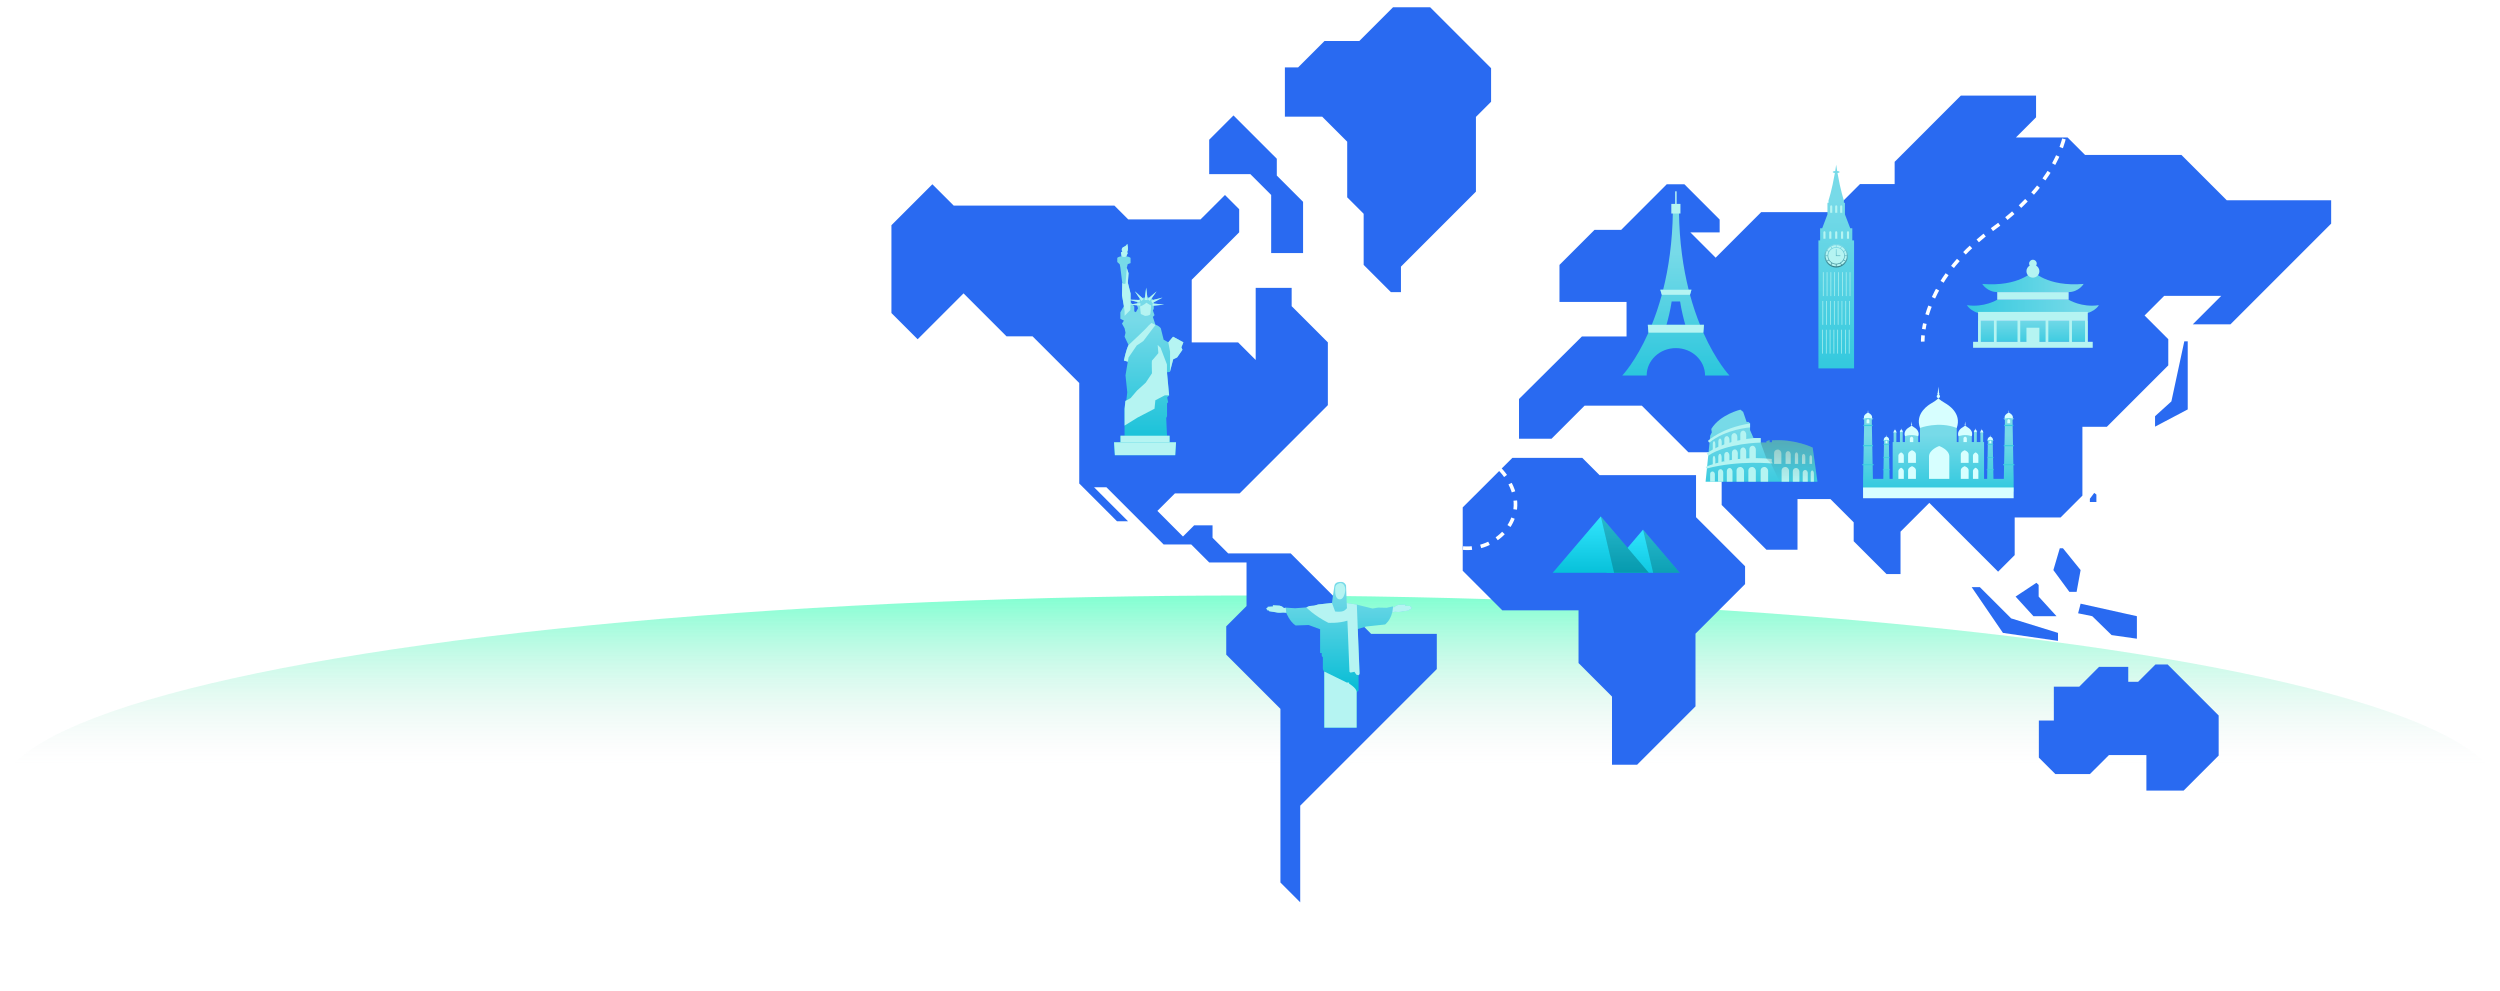 <svg width="1377" height="546" viewBox="0 0 1377 546" fill="none" xmlns="http://www.w3.org/2000/svg">
<ellipse opacity="0.5" cx="688.5" cy="437" rx="688.5" ry="109" fill="url(#paint0_linear_53_2)"/>
<g filter="url(#filter0_d_53_2)">
<g clip-path="url(#clip0_53_2)">
<path d="M716.158 493V439.771L791.391 364.53V345.129H755.218L710.908 300.813H676.49L667.869 292.191V285.337H657.755L651.579 291.514L637.485 277.405L647.143 267.76H682.804L731.384 219.16V184.587L711.447 164.647V154.573H691.633V194.273L681.948 184.587H656.401V150.096L682.542 123.951V111.238L674.708 103.403L661.264 116.835H621.403L613.803 109.235H525.293L513.549 97.489L491 120.041V168.419L505.439 182.859L530.723 157.585L554.391 181.256H568.733L594.446 206.959V262.315L615.254 283.126H621.347L602.626 264.402H609.437L640.94 295.908H656.138L666.031 305.802H686.59V329.791L675.413 340.97V356.585L705.257 386.432V482.083L716.158 493Z" fill="#296AF1"/>
<path d="M679.406 59.585L703.267 83.436V92.694L717.733 107.162V135.393H700.158V103.376L688.704 91.92H666.017V72.975L679.406 59.585Z" fill="#296AF1"/>
<path d="M707.716 33.123V60.262H728.262L742.037 74.039V104.688L751.101 113.753V141.915L766.092 156.908H771.646V142.855L812.945 101.552V60.386L821.29 52.04V33.551L787.729 0H767.28L748.71 18.572H729.547L714.997 33.123H707.716Z" fill="#296AF1"/>
<path d="M805.663 275.47V310.376L827.438 332.154H869.455V361.214L887.887 379.661V417.22H901.717L933.883 385.064V345.032L961.185 317.727V307.888L934.173 280.873V257.7H881.02L871.5 248.179H833.02L805.663 275.47Z" fill="#296AF1"/>
<path d="M1131.25 374.202H1145.27L1156.16 363.299H1172.24V371.548H1177.67L1187.22 362H1193.95L1222.04 390.093V412.161L1202.74 431.465H1182.23V411.884H1161.62L1151.13 422.359H1132.08L1123 413.28V392.857H1131.25V374.202Z" fill="#296AF1"/>
<path d="M1226.49 106.305L1201.53 81.349H1148.46L1138.84 71.731H1110.36L1121.46 60.621V48.641H1080.06L1043.57 85.135V97.392H1024.48L1009.02 112.841H970.055L944.978 137.936L931.064 124.02H947.189V116.932L927.762 97.489H918.049L892.93 122.625H878.243L858.955 141.915V162.311H895.901V181.312H871.334L836.668 215.761V237.663H854.575L872.785 219.45H904.315L929.973 245.125H948.294V274.144L972.971 298.81H990.062V270.869H1008.18L1021.01 283.706V294.111L1039.11 312.214H1046.81V288.833L1062.66 272.983L1100.55 310.887L1109.69 301.753V281.025H1134.97L1146.99 268.99V231.072H1160.46L1194.29 197.244V182.832L1181.23 169.773L1192.04 158.953H1223.47L1207.79 174.637H1228.53L1284 119.17V106.305H1226.49Z" fill="#296AF1"/>
<path d="M651.814 184.545L646.121 181.464L643.496 184.545L640.94 183.108L639.365 176.807C639.365 176.807 638.315 175.301 636.435 174.927L635.012 170.575L635.91 169.594L635.012 167.037L635.496 166.07V164.343L638.024 164.094L641.216 163.776L638.024 163.458L635.579 163.209C635.593 163.002 635.606 162.726 635.565 162.436L637.458 161.427L640.304 159.907L637.182 160.694L635.151 161.206C634.957 160.902 634.667 160.612 634.28 160.363L635.164 159.119L637.03 156.494L634.584 158.594L633.05 159.907C632.719 159.838 632.36 159.796 631.959 159.782L631.724 157.848L631.309 154.449L630.895 157.848L630.66 159.824C630.094 159.879 629.596 159.976 629.154 160.114L627.468 158.608L625.064 156.452L626.874 159.119L627.924 160.667C627.662 160.833 627.427 161.012 627.233 161.206L624.691 161.137L622.715 161.081V157.682L621.209 151.754L621.582 146.503L620.629 143.573L621.14 141.487L622.715 140.92V138.046C622.715 138.046 622.204 137.424 620.353 137.189L621.196 135.241C621.196 135.241 621.016 135.103 620.712 134.937C621.859 133.237 620.85 130.322 620.85 130.322C619.994 132.09 618.847 131.69 618.184 132.574C617.493 133.514 618.087 134.453 618.211 134.633C617.714 134.785 617.424 135.02 617.424 135.02L617.755 137.093C617.783 137.12 617.81 137.12 617.838 137.148C615.918 137.341 615.393 138.06 615.393 138.06V140.312L616.747 141.556L617.092 143.352L618.142 151.823L617.99 158.58L619.04 164.577L617.092 168.032V171.556L619.04 172.606L617.99 174.25L619.413 176.807L619.938 179.28L619.413 181.45L621.582 186.024C620.159 188.87 619.026 194.577 619.026 194.577L621.182 195.199L621.569 192.85L619.924 202.758L620.905 212.058L620.38 216.562L619.855 216.853L619.399 221.205V230.284V230.436V235.991H617.147V239.598H613.583L614.038 246.728H647.295L647.751 239.598H644.187V235.991H642.791L642.349 226.166L642.805 225.337V218.207L643.413 217.53L642.888 214.904L643.938 213.785L642.736 200.809V196.761L642.764 201.113L644.38 200.809L646.176 193.914L648.346 192.864L651.275 188.663L650.667 187.309L651.814 184.545ZM626.847 165.78L625.645 167.949L624.746 167.493V164.799L624.083 163.969L624.94 164.038L626.239 164.149L626.847 165.78ZM624.581 161.828L626.487 162.311C626.349 162.629 626.266 162.933 626.225 163.182L624.94 163.348L623.71 163.513L623.544 163.306L622.715 162.408V161.358L624.581 161.828Z" fill="url(#paint1_linear_53_2)"/>
<path d="M631.309 154.448L631.724 157.862L632.138 161.261H631.309H630.467L630.895 157.862L631.309 154.448Z" fill="#B5F4F2"/>
<path d="M637.03 156.507L635.164 159.133L633.285 161.758L632.719 161.233L632.138 160.708L634.584 158.608L637.03 156.507Z" fill="#B5F4F2"/>
<path d="M625.064 156.452L626.874 159.119L628.684 161.786L629.278 161.275L629.859 160.763L627.468 158.608L625.064 156.452Z" fill="#B5F4F2"/>
<path d="M621.472 161.054L624.581 161.828L627.689 162.601L627.8 161.91L627.911 161.233L624.691 161.137L621.472 161.054Z" fill="#B5F4F2"/>
<path d="M621.748 163.776L624.94 164.052L628.132 164.329V163.624V162.933L624.94 163.348L621.748 163.776Z" fill="#B5F4F2"/>
<path d="M640.304 159.921L637.458 161.441L634.612 162.947L634.335 162.228L634.059 161.496L637.182 160.708L640.304 159.921Z" fill="#B5F4F2"/>
<path d="M641.23 163.79L638.024 164.108L634.833 164.425V163.79V163.14L638.024 163.472L641.23 163.79Z" fill="#B5F4F2"/>
<path d="M619.427 230.284V221.205L619.883 216.853L622.729 215.277L626.252 211.146L631.047 206.793L634.501 201.611C634.501 201.611 634.28 194.785 634.501 194.633C634.722 194.481 638.024 190.501 638.024 190.501L637.651 185.996L639.226 187.502L642.75 196.733V200.782L643.952 213.757H641.548L636.366 216.466L635.91 221.123L626.543 226L619.413 230.422" fill="#B5F4F2"/>
<path d="M643.496 184.545L644.477 189.713V193.154L644.394 200.809L646.19 193.914L648.373 192.864L651.302 188.663L650.694 187.309L651.814 184.545L646.121 181.464L643.496 184.545Z" fill="#B5F4F2"/>
<path d="M619.427 169.98L622.577 166.761L622.715 162.408V157.682L621.223 151.754L621.596 146.503L620.643 143.587L619.952 152.21L619.04 152.431L618.142 151.837L618.004 158.58L619.04 164.577L619.427 167.59V169.98Z" fill="#B5F4F2"/>
<path d="M617.769 137.106L617.438 135.034C617.438 135.034 618.225 134.412 619.344 134.522C620.463 134.633 621.196 135.255 621.196 135.255L620.353 137.203C620.353 137.203 619.289 138.115 617.769 137.106Z" fill="#B5F4F2"/>
<path d="M618.253 134.674C618.253 134.674 617.437 133.624 618.197 132.574C618.86 131.69 619.993 132.076 620.864 130.322C620.864 130.322 621.886 133.306 620.698 134.992C620.698 135.006 618.639 135.6 618.253 134.674Z" fill="#B5F4F2"/>
<path d="M627.91 164.812C627.91 164.812 630.135 164.066 631.434 162.712C631.434 162.712 632.843 163.721 634.017 164.232C634.017 164.232 633.852 168.004 633.561 169.013C633.285 170.022 630.632 169.98 630.632 169.98L628.353 168.944L627.91 164.812Z" fill="#B5F4F2"/>
<path d="M644.214 235.991H617.175V239.598H644.214V235.991Z" fill="#B5F4F2"/>
<path d="M647.323 246.714H614.066L613.61 239.584H647.765L647.323 246.714Z" fill="#B5F4F2"/>
<path d="M621.209 195.213L619.054 194.591C619.054 194.591 620.173 188.898 621.61 186.038C621.61 186.038 631.213 177.194 632.636 175.314L634.211 173.891L636.463 174.941L629.721 183.868L626.142 186.259L621.624 192.864L621.209 195.213Z" fill="#B5F4F2"/>
<path d="M938.194 179.239L938.553 174.9H936.37C934.408 170.05 932.515 164.55 930.843 158.373L931.658 155.582H930.111C927.127 143.67 924.999 129.423 924.778 112.703H921.406C921.185 129.423 919.058 143.67 916.059 155.582H914.512L915.327 158.373C913.655 164.55 911.762 170.036 909.8 174.9H907.617L907.963 179.239C900.847 195.227 893.552 202.827 893.552 202.827H906.982C906.982 194.494 914.18 187.737 923.064 187.737C931.949 187.737 939.147 194.494 939.147 202.827H952.577C952.591 202.827 945.309 195.227 938.194 179.239ZM920.757 162.035H925.399C926.159 167.134 927.444 172.053 928.259 174.914H917.897C918.712 172.053 919.997 167.134 920.757 162.035Z" fill="url(#paint2_linear_53_2)"/>
<path d="M923.493 108.309V101.372H922.678V108.309H920.564V113.615H925.593V108.309H923.493Z" fill="#B5F4F2"/>
<path d="M914.512 155.595H931.645L930.829 158.387H915.327L914.512 155.595Z" fill="#B5F4F2"/>
<path d="M907.617 174.9H938.539L938.194 179.239H907.963L907.617 174.9Z" fill="#B5F4F2"/>
<path d="M777.422 330.468L776.786 330.316C777.187 330.15 776.786 329.804 776.786 329.804L773.788 329.639C774.189 329.528 773.954 328.989 773.954 328.989L770.251 329.183C768.828 329.445 767.971 330.468 767.971 330.468L767.28 330.412L767.211 329.998L763.785 330.772L759.087 330.661L756.006 331.172L747.135 328.975L741.775 328.174L741.401 318.418C741.401 318.418 740.628 316.276 738.348 316.511C738.348 316.511 735.377 316.318 734.991 318.625C734.59 320.933 733.65 328.146 733.65 328.146L728.856 328.63L726.12 328.948L723.813 329.597L721.188 329.818L719.53 330.564C719.53 330.564 713.423 331.048 713.312 331.02C713.201 330.993 708.158 330.675 708.158 330.675L707.813 330.841L707.122 330.896C707.122 330.896 706.265 329.873 704.842 329.611L701.139 329.404C701.139 329.404 700.918 329.943 701.305 330.067L698.307 330.233C698.307 330.233 697.906 330.578 698.307 330.744L697.671 330.896C697.671 330.896 697.298 331.463 697.81 331.642H698.072C698.072 331.642 697.685 332.001 698.169 332.153H698.998C698.998 332.153 698.556 332.54 699.26 332.692C699.965 332.844 702.604 333.218 702.604 333.218C702.604 333.218 704.179 333.715 706.721 333.37L708.462 333.494C708.462 333.494 710.217 338.261 713.616 340.514L720.801 340.265L727.115 342.6V355.659C727.115 355.659 727.488 355.797 727.972 355.659L728.027 357.275C728.027 357.275 728.137 357.648 728.649 358.049L728.621 364.157C728.621 364.157 728.649 365.249 729.367 365.87V396.782H747.191V377.105C747.191 377.105 748.144 376.953 748.31 376.193V367.902C748.31 367.902 748.932 367.377 748.821 366.824L747.812 342.49L752.579 341.066L762.914 339.961C762.914 339.961 765.76 337.902 766.824 333.287L768.289 332.941C770.831 333.287 772.406 332.789 772.406 332.789C772.406 332.789 775.045 332.402 775.75 332.264C776.455 332.112 776.013 331.739 776.013 331.739H776.855C777.325 331.587 776.952 331.228 776.952 331.228H777.215C777.795 331.048 777.422 330.468 777.422 330.468Z" fill="url(#paint3_linear_53_2)"/>
<path d="M738.002 326.115C740.517 326.115 740.973 321.32 740.973 321.32C740.973 321.32 741.291 317.326 738.265 317.133C738.265 317.133 735.474 317.506 735.419 319.869C735.35 322.232 735.336 326.115 738.002 326.115Z" fill="#B5F4F2"/>
<path d="M747.868 342.504L747.343 329.003L743.888 328.478L741.788 328.16L741.899 331.02C741.277 331.684 740.586 332.292 739.951 332.541C738.196 333.231 735.391 332.803 735.391 332.803L733.664 328.132L726.134 328.934L723.826 329.583L721.201 329.804L719.543 330.551C719.543 330.551 723.481 334.862 731.619 339.035C731.619 339.035 737.339 339.408 742.161 337.847L743.28 366.023L743.861 366.479L746.016 366.023L747.08 367.612L748.337 367.902C748.337 367.902 748.959 367.377 748.849 366.824L747.868 342.504Z" fill="#B5F4F2"/>
<path d="M743.073 372.503V371.937H741.788L729.422 365.884V396.796H747.246V377.119C747.246 375.005 743.073 372.503 743.073 372.503Z" fill="#B5F4F2"/>
<path d="M707.841 330.841L707.15 330.896C707.15 330.896 706.293 329.874 704.87 329.611L701.167 329.404C701.167 329.404 700.946 329.943 701.333 330.067L698.335 330.233C698.335 330.233 697.934 330.578 698.335 330.744L697.699 330.896C697.699 330.896 697.326 331.463 697.837 331.642H698.1C698.1 331.642 697.713 332.002 698.196 332.154H699.025C699.025 332.154 698.583 332.54 699.288 332.692C699.993 332.844 702.632 333.218 702.632 333.218C702.632 333.218 704.207 333.715 706.749 333.37L708.49 333.494L708.144 330.661L707.841 330.841Z" fill="#B5F4F2"/>
<path d="M777.422 330.468L776.786 330.316C777.187 330.15 776.786 329.804 776.786 329.804L773.788 329.639C774.189 329.528 773.954 328.989 773.954 328.989L770.251 329.183C768.828 329.445 767.971 330.468 767.971 330.468L767.28 330.412L766.88 333.3L768.344 332.955C770.887 333.3 772.462 332.803 772.462 332.803C772.462 332.803 775.101 332.416 775.805 332.278C776.51 332.126 776.068 331.753 776.068 331.753H776.911C777.38 331.601 777.007 331.242 777.007 331.242H777.27C777.795 331.048 777.422 330.468 777.422 330.468Z" fill="#B5F4F2"/>
<path d="M1020.25 128.428V121.713H1019.1L1016.2 114.113V107.715H1015.61V106.388C1015.61 106.388 1013.74 100.902 1012.1 91.312C1012.79 91.215 1013.27 91.008 1013.27 90.746C1013.27 90.469 1012.69 90.234 1011.91 90.165C1011.73 89.046 1011.55 87.913 1011.37 86.697C1011.2 87.899 1011.02 89.046 1010.84 90.165C1010.05 90.234 1009.47 90.469 1009.47 90.746C1009.47 90.994 1009.96 91.215 1010.65 91.312C1009 100.902 1007.14 106.388 1007.14 106.388V107.715H1006.56V114.113L1003.67 121.713H1002.52V128.428H1001.59V198.902H1021.22V128.428H1020.25Z" fill="url(#paint4_linear_53_2)"/>
<path d="M1011.38 143.076C1007.95 143.076 1005.16 140.285 1005.16 136.858C1005.16 133.431 1007.95 130.639 1011.38 130.639C1014.81 130.639 1017.6 133.431 1017.6 136.858C1017.6 140.298 1014.81 143.076 1011.38 143.076Z" fill="#B5F4F2"/>
<path d="M1011.38 141.639C1008.76 141.639 1006.61 139.497 1006.61 136.871C1006.61 134.246 1008.74 132.104 1011.38 132.104C1014.02 132.104 1016.15 134.246 1016.15 136.871C1016.15 139.497 1014.01 141.639 1011.38 141.639ZM1011.38 132.463C1008.95 132.463 1006.97 134.439 1006.97 136.871C1006.97 139.303 1008.95 141.279 1011.38 141.279C1013.81 141.279 1015.79 139.303 1015.79 136.871C1015.79 134.439 1013.81 132.463 1011.38 132.463Z" fill="url(#paint5_linear_53_2)"/>
<path d="M1011.38 143.352C1007.8 143.352 1004.9 140.437 1004.9 136.858C1004.9 133.279 1007.82 130.377 1011.38 130.377C1014.96 130.377 1017.86 133.292 1017.86 136.858C1017.88 140.45 1014.96 143.352 1011.38 143.352ZM1011.38 131.012C1008.16 131.012 1005.54 133.638 1005.54 136.858C1005.54 140.091 1008.16 142.717 1011.38 142.717C1014.61 142.717 1017.24 140.091 1017.24 136.858C1017.24 133.638 1014.61 131.012 1011.38 131.012Z" fill="url(#paint6_linear_53_2)"/>
<path d="M1011.56 130.833H1011.2V132.284H1011.56V130.833Z" fill="url(#paint7_linear_53_2)"/>
<path d="M1008.94 132.988L1008.22 131.731L1008.52 131.551L1009.25 132.809L1008.94 132.988Z" fill="url(#paint8_linear_53_2)"/>
<path d="M1007.32 134.729L1006.08 134.011L1006.26 133.693L1007.5 134.425L1007.32 134.729Z" fill="url(#paint9_linear_53_2)"/>
<path d="M1006.79 136.692H1005.34V137.051H1006.79V136.692Z" fill="url(#paint10_linear_53_2)"/>
<path d="M1006.26 140.036L1006.08 139.732L1007.32 139L1007.5 139.317L1006.26 140.036Z" fill="url(#paint11_linear_53_2)"/>
<path d="M1008.52 142.178L1008.22 141.998L1008.94 140.74L1009.25 140.934L1008.52 142.178Z" fill="url(#paint12_linear_53_2)"/>
<path d="M1011.56 141.459H1011.2V142.91H1011.56V141.459Z" fill="url(#paint13_linear_53_2)"/>
<path d="M1014.24 142.178L1013.52 140.934L1013.84 140.74L1014.56 141.998L1014.24 142.178Z" fill="url(#paint14_linear_53_2)"/>
<path d="M1016.52 140.036L1015.26 139.317L1015.44 139L1016.7 139.732L1016.52 140.036Z" fill="url(#paint15_linear_53_2)"/>
<path d="M1017.42 136.692H1015.97V137.051H1017.42V136.692Z" fill="url(#paint16_linear_53_2)"/>
<path d="M1015.44 134.729L1015.26 134.425L1016.52 133.693L1016.7 134.011L1015.44 134.729Z" fill="url(#paint17_linear_53_2)"/>
<path d="M1013.84 132.988L1013.52 132.809L1014.24 131.551L1014.56 131.731L1013.84 132.988Z" fill="url(#paint18_linear_53_2)"/>
<path d="M1013.67 137.051H1011.2V133.168H1011.56V136.692H1013.67V137.051Z" fill="url(#paint19_linear_53_2)"/>
<path d="M1011.98 113.228V109.787C1011.98 109.4 1011.71 109.083 1011.38 109.083C1011.06 109.083 1010.8 109.4 1010.8 109.787V113.228C1010.99 113.228 1011.19 113.228 1011.38 113.228C1011.59 113.228 1011.78 113.228 1011.98 113.228Z" fill="#B5F4F2"/>
<path d="M1014.72 113.228V109.787C1014.72 109.4 1014.46 109.083 1014.13 109.083C1013.81 109.083 1013.55 109.4 1013.55 109.787V113.228C1013.74 113.228 1013.94 113.228 1014.13 113.228C1014.34 113.228 1014.55 113.228 1014.72 113.228Z" fill="#B5F4F2"/>
<path d="M1009.21 113.228V109.787C1009.21 109.4 1008.95 109.083 1008.62 109.083C1008.3 109.083 1008.04 109.4 1008.04 109.787V113.228C1008.23 113.228 1008.42 113.228 1008.62 113.228C1008.83 113.228 1009.02 113.228 1009.21 113.228Z" fill="#B5F4F2"/>
<path d="M1011.98 127.502V124.062C1011.98 123.675 1011.71 123.343 1011.38 123.343C1011.06 123.343 1010.8 123.661 1010.8 124.062V127.502C1010.99 127.502 1011.19 127.502 1011.38 127.502C1011.59 127.489 1011.78 127.502 1011.98 127.502Z" fill="#B5F4F2"/>
<path d="M1015.21 127.502V124.062C1015.21 123.675 1014.95 123.343 1014.61 123.343C1014.3 123.343 1014.02 123.661 1014.02 124.062V127.502C1014.21 127.502 1014.41 127.502 1014.61 127.502C1014.82 127.489 1015.02 127.502 1015.21 127.502Z" fill="#B5F4F2"/>
<path d="M1008.73 127.502V124.062C1008.73 123.675 1008.47 123.343 1008.13 123.343C1007.8 123.343 1007.54 123.661 1007.54 124.062V127.502C1007.73 127.502 1007.93 127.502 1008.13 127.502C1008.34 127.489 1008.53 127.502 1008.73 127.502Z" fill="#B5F4F2"/>
<path d="M1018.46 127.502V124.062C1018.46 123.675 1018.19 123.343 1017.88 123.343C1017.54 123.343 1017.29 123.661 1017.29 124.062V127.502C1017.49 127.502 1017.68 127.502 1017.88 127.502C1018.07 127.489 1018.26 127.502 1018.46 127.502Z" fill="#B5F4F2"/>
<path d="M1005.48 127.502V124.062C1005.48 123.675 1005.22 123.343 1004.89 123.343C1004.57 123.343 1004.31 123.661 1004.31 124.062V127.502C1004.5 127.502 1004.69 127.502 1004.89 127.502C1005.09 127.489 1005.29 127.502 1005.48 127.502Z" fill="#B5F4F2"/>
<path d="M1004.42 145.895H1004.06V159.078H1004.42V145.895Z" fill="#B5F4F2"/>
<path d="M1006.52 145.895H1006.16V159.078H1006.52V145.895Z" fill="#B5F4F2"/>
<path d="M1008.63 145.895H1008.27V159.078H1008.63V145.895Z" fill="#B5F4F2"/>
<path d="M1010.73 145.895H1010.37V159.078H1010.73V145.895Z" fill="#B5F4F2"/>
<path d="M1012.85 145.895H1012.49V159.078H1012.85V145.895Z" fill="#B5F4F2"/>
<path d="M1014.95 145.895H1014.59V159.078H1014.95V145.895Z" fill="#B5F4F2"/>
<path d="M1017.05 145.895H1016.69V159.078H1017.05V145.895Z" fill="#B5F4F2"/>
<path d="M1019.16 145.895H1018.8V159.078H1019.16V145.895Z" fill="#B5F4F2"/>
<path d="M1003.98 177.594H1003.62V190.777H1003.98V177.594Z" fill="#B5F4F2"/>
<path d="M1006.08 177.594H1005.72V190.777H1006.08V177.594Z" fill="#B5F4F2"/>
<path d="M1008.18 177.594H1007.82V190.777H1008.18V177.594Z" fill="#B5F4F2"/>
<path d="M1010.29 177.594H1009.93V190.777H1010.29V177.594Z" fill="#B5F4F2"/>
<path d="M1012.39 177.594H1012.03V190.777H1012.39V177.594Z" fill="#B5F4F2"/>
<path d="M1014.5 177.594H1014.14V190.777H1014.5V177.594Z" fill="#B5F4F2"/>
<path d="M1016.6 177.594H1016.24V190.777H1016.6V177.594Z" fill="#B5F4F2"/>
<path d="M1018.7 177.594H1018.34V190.777H1018.7V177.594Z" fill="#B5F4F2"/>
<path d="M1004.2 161.745H1003.84V174.927H1004.2V161.745Z" fill="#B5F4F2"/>
<path d="M1006.3 161.745H1005.94V174.927H1006.3V161.745Z" fill="#B5F4F2"/>
<path d="M1008.4 161.745H1008.04V174.927H1008.4V161.745Z" fill="#B5F4F2"/>
<path d="M1010.51 161.745H1010.15V174.927H1010.51V161.745Z" fill="#B5F4F2"/>
<path d="M1012.61 161.745H1012.25V174.927H1012.61V161.745Z" fill="#B5F4F2"/>
<path d="M1014.72 161.745H1014.37V174.927H1014.72V161.745Z" fill="#B5F4F2"/>
<path d="M1016.83 161.745H1016.47V174.927H1016.83V161.745Z" fill="#B5F4F2"/>
<path d="M1018.93 161.745H1018.57V174.927H1018.93V161.745Z" fill="#B5F4F2"/>
<path d="M1108.54 227.299L1109.44 226.443H1108.54V225.489H1104.29V226.443H1103.39L1104.29 227.299V229.4L1103.7 259.745H1098L1097.61 240.33V238.976L1098.19 238.423H1097.61V237.815H1094.89V238.423H1094.32L1094.89 238.976V240.33L1094.52 259.745H1092.82V239.487H1092.32V234.361L1092.61 234.015H1090.5L1090.79 234.361V239.487H1088.82V234.112L1089.11 233.767H1087L1087.29 234.112V239.487H1086.05V234.43H1078.75V239.487H1077.78V227.493H1057.53V259.745H1057.52V239.487H1056.55V234.43H1049.25V239.487H1048.01V234.112L1048.3 233.767H1046.19L1046.48 234.112V239.487H1044.51V234.361L1044.82 234.015H1042.69L1042.99 234.361V239.487H1042.48V259.745H1040.78L1040.41 240.33V238.976L1040.99 238.423H1040.41V237.815H1037.69V238.423H1037.11L1037.69 238.976V240.33L1037.32 259.745H1031.6L1031.01 229.4V227.299L1031.91 226.443H1031.01V225.489H1026.77V226.443H1025.86L1026.77 227.299V229.4L1026.18 259.745V266.806H1109.12V259.745L1108.54 229.4V227.299Z" fill="url(#paint20_linear_53_2)"/>
<path d="M1097.87 240.717H1094.63V241.132H1097.87V240.717Z" fill="#3BCCE0"/>
<path d="M1098.04 247.847H1094.48V248.262H1098.04V247.847Z" fill="#3BCCE0"/>
<path d="M1098.26 254.549H1094.27V254.964H1098.26V254.549Z" fill="#3BCCE0"/>
<path d="M1108.94 230.008H1103.87V230.671H1108.94V230.008Z" fill="#3BCCE0"/>
<path d="M1109.19 241.146H1103.64V241.795H1109.19V241.146Z" fill="#3BCCE0"/>
<path d="M1109.54 251.634H1103.29V252.283H1109.54V251.634Z" fill="#3BCCE0"/>
<path d="M1040.67 240.717H1037.43V241.132H1040.67V240.717Z" fill="#3BCCE0"/>
<path d="M1040.82 247.847H1037.27V248.262H1040.82V247.847Z" fill="#3BCCE0"/>
<path d="M1041.05 254.549H1037.05V254.964H1041.05V254.549Z" fill="#3BCCE0"/>
<path d="M1071.39 218.055C1068.15 216.189 1067.66 215.263 1067.66 215.263C1067.66 215.263 1067.17 216.189 1063.93 218.055C1062.46 218.898 1054.61 223.527 1057.53 231.721C1057.53 231.721 1067.66 227.811 1077.78 231.721C1080.7 223.513 1072.85 218.898 1071.39 218.055Z" fill="#D7FFFF"/>
<path d="M1068.58 214.324C1068.58 213.909 1068.32 213.578 1067.95 213.453C1068.13 213.357 1068.25 213.163 1068.25 212.956C1068.25 212.79 1068.17 212.638 1068.06 212.528L1067.88 210.98L1067.66 208.99L1067.44 210.98L1067.26 212.528C1067.13 212.638 1067.06 212.79 1067.06 212.956C1067.06 213.177 1067.19 213.357 1067.37 213.453C1066.99 213.578 1066.73 213.923 1066.73 214.324C1066.73 214.835 1067.15 215.25 1067.66 215.25C1068.17 215.25 1068.58 214.835 1068.58 214.324Z" fill="#D7FFFF"/>
<path d="M1083.74 231.348C1082.58 230.671 1082.4 230.339 1082.4 230.339C1082.4 230.339 1082.22 230.671 1081.05 231.348C1080.52 231.652 1077.69 233.31 1078.74 236.267C1078.74 236.267 1082.39 234.858 1086.03 236.267C1087.1 233.31 1084.26 231.652 1083.74 231.348Z" fill="#D7FFFF"/>
<path d="M1082.74 230.008C1082.74 229.842 1082.62 229.731 1082.47 229.704C1082.55 229.676 1082.62 229.607 1082.62 229.524C1082.62 229.455 1082.59 229.414 1082.55 229.372L1082.5 228.819L1082.41 228.101L1082.33 228.819L1082.27 229.372C1082.23 229.414 1082.21 229.469 1082.21 229.524C1082.21 229.621 1082.27 229.676 1082.36 229.704C1082.21 229.731 1082.08 229.856 1082.08 230.008C1082.08 230.187 1082.23 230.339 1082.41 230.339C1082.59 230.339 1082.74 230.187 1082.74 230.008Z" fill="#D7FFFF"/>
<path d="M1088.31 232.661C1088.22 232.578 1088.17 232.523 1088.13 232.481L1088.12 232.315L1088.06 231.735L1088 232.315L1087.98 232.495C1087.94 232.537 1087.9 232.606 1087.8 232.675C1087.71 232.772 1087.15 233.241 1087.36 234.084C1087.36 234.084 1088.08 233.684 1088.78 234.084C1088.98 233.214 1088.42 232.744 1088.31 232.661Z" fill="#D7FFFF"/>
<path d="M1091.81 232.91C1091.71 232.827 1091.67 232.772 1091.63 232.73L1091.62 232.564L1091.56 231.984L1091.49 232.564L1091.46 232.73C1091.42 232.772 1091.38 232.827 1091.28 232.91C1091.19 232.993 1090.63 233.476 1090.84 234.319C1090.84 234.319 1091.55 233.918 1092.26 234.319C1092.47 233.476 1091.92 232.993 1091.81 232.91Z" fill="#D7FFFF"/>
<path d="M1096.76 236.668C1096.33 236.42 1096.26 236.295 1096.26 236.295C1096.26 236.295 1096.19 236.42 1095.76 236.668C1095.57 236.779 1094.5 237.401 1094.89 238.506C1094.89 238.506 1096.26 237.981 1097.61 238.506C1098.01 237.414 1096.95 236.793 1096.76 236.668Z" fill="#D7FFFF"/>
<path d="M1096.38 236.171C1096.38 236.116 1096.34 236.06 1096.27 236.046C1096.3 236.033 1096.34 236.019 1096.34 235.977C1096.34 235.964 1096.33 235.964 1096.31 235.95L1096.29 235.701L1096.26 235.438L1096.23 235.701L1096.2 235.95C1096.2 235.964 1096.19 235.964 1096.19 235.977C1096.19 236.005 1096.22 236.033 1096.26 236.046C1096.19 236.06 1096.13 236.102 1096.13 236.171C1096.13 236.24 1096.2 236.295 1096.27 236.295C1096.33 236.295 1096.38 236.24 1096.38 236.171Z" fill="#D7FFFF"/>
<path d="M1107.2 223.693C1106.52 223.306 1106.41 223.112 1106.41 223.112C1106.41 223.112 1106.3 223.306 1105.63 223.693C1105.32 223.872 1103.66 224.84 1104.29 226.567C1104.29 226.567 1106.41 225.738 1108.54 226.567C1109.15 224.84 1107.5 223.872 1107.2 223.693Z" fill="#D7FFFF"/>
<path d="M1106.61 222.919C1106.61 222.822 1106.54 222.753 1106.45 222.739C1106.5 222.726 1106.54 222.684 1106.54 222.629C1106.54 222.587 1106.52 222.56 1106.5 222.532L1106.47 222.2L1106.43 221.786L1106.39 222.2L1106.34 222.532C1106.32 222.56 1106.3 222.587 1106.3 222.629C1106.3 222.684 1106.34 222.712 1106.39 222.726C1106.3 222.753 1106.23 222.822 1106.23 222.905C1106.23 223.016 1106.33 223.099 1106.43 223.099C1106.52 223.112 1106.61 223.03 1106.61 222.919Z" fill="#D7FFFF"/>
<path d="M1054.24 231.348C1053.08 230.671 1052.9 230.339 1052.9 230.339C1052.9 230.339 1052.72 230.671 1051.56 231.348C1051.04 231.652 1048.2 233.31 1049.25 236.267C1052.9 234.858 1056.55 236.267 1056.55 236.267C1057.6 233.31 1054.78 231.652 1054.24 231.348Z" fill="#D7FFFF"/>
<path d="M1053.23 230.008C1053.23 229.842 1053.11 229.731 1052.96 229.704C1053.04 229.676 1053.11 229.607 1053.11 229.524C1053.11 229.455 1053.08 229.414 1053.04 229.372L1052.97 228.819L1052.89 228.101L1052.8 228.819L1052.75 229.372C1052.71 229.414 1052.68 229.469 1052.68 229.524C1052.68 229.621 1052.73 229.676 1052.82 229.704C1052.67 229.731 1052.54 229.856 1052.54 230.008C1052.54 230.187 1052.69 230.339 1052.87 230.339C1053.09 230.339 1053.23 230.187 1053.23 230.008Z" fill="#D7FFFF"/>
<path d="M1047.5 232.661C1047.4 232.578 1047.36 232.523 1047.32 232.481L1047.3 232.315L1047.25 231.735L1047.19 232.315L1047.18 232.481C1047.14 232.523 1047.1 232.578 1047 232.661C1046.9 232.758 1046.35 233.228 1046.56 234.07C1047.26 233.67 1047.98 234.07 1047.98 234.07C1048.16 233.214 1047.61 232.744 1047.5 232.661Z" fill="#D7FFFF"/>
<path d="M1044.02 232.91C1043.92 232.827 1043.88 232.772 1043.84 232.73L1043.82 232.564L1043.77 231.984L1043.7 232.564L1043.68 232.73C1043.64 232.785 1043.6 232.827 1043.49 232.91C1043.39 232.993 1042.84 233.476 1043.05 234.319C1043.77 233.918 1044.47 234.319 1044.47 234.319C1044.67 233.476 1044.11 232.993 1044.02 232.91Z" fill="#D7FFFF"/>
<path d="M1039.55 236.668C1039.11 236.42 1039.04 236.295 1039.04 236.295C1039.04 236.295 1038.99 236.42 1038.54 236.668C1038.35 236.779 1037.29 237.401 1037.69 238.506C1039.04 237.981 1040.41 238.506 1040.41 238.506C1040.81 237.414 1039.75 236.793 1039.55 236.668Z" fill="#D7FFFF"/>
<path d="M1039.17 236.171C1039.17 236.116 1039.13 236.06 1039.06 236.046C1039.1 236.033 1039.13 236.019 1039.13 235.977C1039.13 235.964 1039.11 235.964 1039.1 235.95L1039.07 235.701L1039.03 235.438L1039 235.701L1038.97 235.95C1038.97 235.964 1038.96 235.964 1038.96 235.977C1038.96 236.005 1038.99 236.033 1039.03 236.033C1038.96 236.046 1038.92 236.088 1038.92 236.157C1038.92 236.226 1038.97 236.281 1039.04 236.281C1039.11 236.295 1039.17 236.24 1039.17 236.171Z" fill="#D7FFFF"/>
<path d="M1029.67 223.693C1029 223.306 1028.9 223.112 1028.9 223.112C1028.9 223.112 1028.8 223.306 1028.11 223.693C1027.81 223.872 1026.17 224.84 1026.77 226.567C1028.9 225.738 1031.03 226.567 1031.03 226.567C1031.62 224.84 1029.98 223.872 1029.67 223.693Z" fill="#D7FFFF"/>
<path d="M1029.08 222.919C1029.08 222.822 1029.01 222.753 1028.93 222.739C1028.98 222.725 1029.01 222.684 1029.01 222.642C1029.01 222.601 1029 222.573 1028.97 222.546L1028.94 222.214L1028.9 221.8L1028.86 222.214L1028.82 222.546C1028.79 222.573 1028.78 222.601 1028.78 222.642C1028.78 222.698 1028.82 222.739 1028.86 222.753C1028.78 222.767 1028.71 222.836 1028.71 222.933C1028.71 223.043 1028.79 223.126 1028.9 223.126C1029 223.112 1029.08 223.029 1029.08 222.919Z" fill="#D7FFFF"/>
<path d="M1031.43 230.008H1026.36V230.671H1031.43V230.008Z" fill="#3BCCE0"/>
<path d="M1031.66 241.146H1026.11V241.795H1031.66V241.146Z" fill="#3BCCE0"/>
<path d="M1032.01 251.634H1025.76V252.283H1032.01V251.634Z" fill="#3BCCE0"/>
<path d="M1084.32 250.957C1084.32 250.957 1084.32 247.889 1084.32 246.217C1084.32 244.738 1082.16 243.978 1082.16 243.978C1082.16 243.978 1080.01 244.738 1080.01 246.217C1080.01 247.889 1080.01 250.957 1080.01 250.957H1084.32Z" fill="#D7FFFF"/>
<path d="M1084.32 259.745C1084.32 259.745 1084.32 256.677 1084.32 255.005C1084.32 253.527 1082.16 252.781 1082.16 252.781C1082.16 252.781 1080.01 253.527 1080.01 255.005C1080.01 256.677 1080.01 259.745 1080.01 259.745H1084.32Z" fill="#D7FFFF"/>
<path d="M1089.68 250.956C1089.68 250.956 1089.68 248.414 1089.68 247.018C1089.68 245.788 1088.19 245.167 1088.19 245.167C1088.19 245.167 1086.7 245.788 1086.7 247.018C1086.7 248.414 1086.7 250.956 1086.7 250.956H1089.68Z" fill="#D7FFFF"/>
<path d="M1089.68 259.745C1089.68 259.745 1089.68 256.871 1089.68 255.475C1089.68 254.259 1088.19 253.623 1088.19 253.623C1088.19 253.623 1086.7 254.245 1086.7 255.475C1086.7 256.871 1086.7 259.745 1086.7 259.745H1089.68Z" fill="#D7FFFF"/>
<path d="M1107.2 229.151H1105.64C1105.64 229.151 1105.64 228.239 1105.64 227.631C1105.64 227.092 1106.43 226.816 1106.43 226.816C1106.43 226.816 1107.21 227.092 1107.21 227.631C1107.2 228.253 1107.2 229.151 1107.2 229.151Z" fill="#D7FFFF"/>
<path d="M1050.98 250.957C1050.98 250.957 1050.98 247.889 1050.98 246.217C1050.98 244.738 1053.14 243.978 1053.14 243.978C1053.14 243.978 1055.29 244.738 1055.29 246.217C1055.29 247.889 1055.29 250.957 1055.29 250.957H1050.98Z" fill="#D7FFFF"/>
<path d="M1050.98 259.745C1050.98 259.745 1050.98 256.677 1050.98 255.005C1050.98 253.527 1053.14 252.781 1053.14 252.781C1053.14 252.781 1055.29 253.527 1055.29 255.005C1055.29 256.677 1055.29 259.745 1055.29 259.745H1050.98Z" fill="#D7FFFF"/>
<path d="M1045.63 250.956C1045.63 250.956 1045.63 248.414 1045.63 247.018C1045.63 245.788 1047.13 245.167 1047.13 245.167C1047.13 245.167 1048.62 245.788 1048.62 247.018C1048.62 248.414 1048.62 250.956 1048.62 250.956H1045.63Z" fill="#D7FFFF"/>
<path d="M1045.63 259.745C1045.63 259.745 1045.63 256.871 1045.63 255.475C1045.63 254.259 1047.13 253.623 1047.13 253.623C1047.13 253.623 1048.62 254.245 1048.62 255.475C1048.62 256.871 1048.62 259.745 1048.62 259.745H1045.63Z" fill="#D7FFFF"/>
<path d="M1028.11 227.645C1028.11 227.106 1028.9 226.83 1028.9 226.83C1028.9 226.83 1029.67 227.106 1029.67 227.645C1029.67 228.253 1029.67 229.165 1029.67 229.165H1028.11C1028.11 229.151 1028.11 228.253 1028.11 227.645Z" fill="#D7FFFF"/>
<path d="M1073.68 259.745C1073.68 259.745 1073.68 251.786 1073.68 247.447C1073.68 243.619 1068.1 241.67 1068.1 241.67C1068.1 241.67 1062.5 243.633 1062.5 247.447C1062.5 251.786 1062.5 259.745 1062.5 259.745H1073.68Z" fill="#D7FFFF"/>
<path d="M1083.34 239.487C1083.34 239.487 1083.34 238.161 1083.34 237.442C1083.34 236.806 1082.41 236.475 1082.41 236.475C1082.41 236.475 1081.47 236.806 1081.47 237.442C1081.47 238.161 1081.47 239.487 1081.47 239.487H1083.34Z" fill="#D7FFFF"/>
<path d="M1051.97 239.487C1051.97 239.487 1051.97 238.161 1051.97 237.442C1051.97 236.806 1052.9 236.475 1052.9 236.475C1052.9 236.475 1053.84 236.806 1053.84 237.442C1053.84 238.161 1053.84 239.487 1053.84 239.487H1051.97Z" fill="#D7FFFF"/>
<path d="M1096.76 240.164H1095.76C1095.76 240.164 1095.76 239.584 1095.76 239.197C1095.76 238.852 1096.26 238.686 1096.26 238.686C1096.26 238.686 1096.76 238.865 1096.76 239.197C1096.76 239.584 1096.76 240.164 1096.76 240.164Z" fill="#D7FFFF"/>
<path d="M1038.54 239.197C1038.54 238.852 1039.04 238.686 1039.04 238.686C1039.04 238.686 1039.55 238.865 1039.55 239.197C1039.55 239.584 1039.55 240.164 1039.55 240.164H1038.56C1038.54 240.164 1038.54 239.584 1038.54 239.197Z" fill="#D7FFFF"/>
<path d="M1109.12 264.499H1026.18V270.427H1109.12V264.499Z" fill="#D7FFFF"/>
<path d="M1149.95 172.73H1089.52V184.269H1149.95V172.73Z" fill="url(#paint21_linear_53_2)"/>
<path d="M1143.36 169.372C1153.49 169.276 1156.06 164.066 1156.06 164.066C1146.62 165.545 1139.39 161.095 1139.39 161.095H1100.06C1100.06 161.095 1092.83 165.545 1083.39 164.066C1083.39 164.066 1086.02 169.386 1096.4 169.386L1143.36 169.372Z" fill="url(#paint22_linear_53_2)"/>
<path d="M1139.23 156.894C1144.99 156.894 1147.67 152.39 1147.67 152.39C1127.4 154.062 1119.75 145.37 1119.75 145.37C1119.75 145.37 1112.09 154.075 1091.82 152.39C1091.82 152.39 1094.49 156.894 1100.26 156.894H1139.23Z" fill="url(#paint23_linear_53_2)"/>
<path d="M1139.41 156.894H1100.07V161.081H1139.41V156.894Z" fill="#B5F4F2"/>
<path d="M1149.95 184.255V172.73V167.811H1089.52V172.73V184.269H1086.78V187.557H1152.67V184.269H1149.95V184.255ZM1091.02 184.255V172.73H1098.25V184.269H1091.02V184.255ZM1099.75 184.255V172.73H1111.25V184.269H1099.75V184.255ZM1123.3 184.255V176.503H1116.17V184.255H1112.75V172.73H1126.71V184.269H1123.3V184.255ZM1128.22 184.255V172.73H1139.71V184.269H1128.22V184.255ZM1141.22 184.255V172.73H1148.44V184.269H1141.22V184.255Z" fill="#B5F4F2"/>
<path d="M1121.5 142.288C1121.71 141.957 1121.83 141.584 1121.83 141.169C1121.83 140.008 1120.89 139.069 1119.73 139.069C1118.57 139.069 1117.63 140.008 1117.63 141.169C1117.63 141.584 1117.76 141.957 1117.96 142.288C1116.9 142.896 1116.17 144.043 1116.17 145.37C1116.17 147.332 1117.77 148.935 1119.73 148.935C1121.69 148.935 1123.3 147.346 1123.3 145.37C1123.3 144.043 1122.56 142.91 1121.5 142.288Z" fill="#B5F4F2"/>
<path d="M904.978 287.741L915.092 299.611L925.22 311.495H904.978H884.723L894.85 299.611L904.978 287.741Z" fill="url(#paint24_linear_53_2)"/>
<path opacity="0.2" d="M904.978 287.741L910.56 311.495H925.22L904.978 287.741Z" fill="black"/>
<path d="M881.725 280.431L894.961 295.963L908.198 311.495H881.725H855.238L868.474 295.963L881.725 280.431Z" fill="url(#paint25_linear_53_2)"/>
<path opacity="0.2" d="M881.724 280.431L889.034 311.495H908.197L881.724 280.431Z" fill="black"/>
<path d="M939.437 261.334H1001.06L998.407 242.527C998.407 242.527 988.625 237.691 975.996 238.548V239.584H974.67V238.437L972.957 239.004V239.764H969.779V237.29H965.841L963.934 232.923V229.22L963.133 228.419H962.042L960.135 222.864L958.615 221.634C958.615 221.634 947.41 224.287 942.574 232.274L942.864 234.181L942.007 235.894L939.437 261.334Z" fill="url(#paint26_linear_53_2)"/>
<path d="M961.82 235.328C961.82 234.305 961.088 233.186 960.19 233.186C959.292 233.186 958.56 234.015 958.56 235.052V238.741H961.82V235.328Z" fill="#B5F4F2"/>
<path d="M956.929 236.682C956.929 235.66 956.197 234.54 955.299 234.54C954.401 234.54 953.668 235.369 953.668 236.406V240.095H956.929V236.682Z" fill="#B5F4F2"/>
<path d="M952.591 238.161C952.591 237.221 951.955 236.212 951.168 236.212C950.38 236.212 949.745 236.972 949.745 237.898V241.256H952.591V238.161Z" fill="#B5F4F2"/>
<path d="M948.321 239.487C948.321 238.548 947.907 237.539 947.396 237.539C946.884 237.539 946.47 238.299 946.47 239.238V242.61H948.321V239.487Z" fill="#B5F4F2"/>
<path d="M944.826 240.911C944.826 239.971 944.508 238.962 944.107 238.962C943.707 238.962 943.389 239.722 943.389 240.662V244.02H944.812V240.911H944.826Z" fill="#B5F4F2"/>
<path d="M961.793 244.586C961.793 243.564 961.06 242.444 960.162 242.444C959.264 242.444 958.532 243.287 958.532 244.31V249.616H961.793V244.586Z" fill="#B5F4F2"/>
<path d="M967.112 243.646C967.112 242.61 966.325 241.505 965.344 241.505C964.363 241.505 963.575 242.334 963.575 243.37V249.63H967.112V243.646Z" fill="#B5F4F2"/>
<path d="M967.112 255.337C967.112 254.314 966.187 253.195 965.054 253.195C963.921 253.195 962.995 254.038 962.995 255.061V261.32H967.112V255.337Z" fill="#B5F4F2"/>
<path d="M991.112 255.765C991.112 254.812 990.297 253.762 989.288 253.762C988.293 253.762 987.478 254.536 987.478 255.503V261.32H991.112V255.765Z" fill="#B5F4F2"/>
<path d="M995.741 256.553C995.741 255.724 995.105 254.84 994.331 254.84C993.558 254.84 992.922 255.503 992.922 256.318V261.32H995.727V256.553H995.741Z" fill="#B5F4F2"/>
<path d="M999.084 256.747C999.084 255.959 998.684 255.116 998.2 255.116C997.703 255.116 997.316 255.752 997.316 256.525V261.307H999.098V256.747H999.084Z" fill="#B5F4F2"/>
<path d="M973.883 255.337C973.883 254.314 972.957 253.195 971.824 253.195C970.691 253.195 969.765 254.038 969.765 255.061V261.32H973.883V255.337Z" fill="#B5F4F2"/>
<path d="M985.419 255.337C985.419 254.314 984.494 253.195 983.361 253.195C982.228 253.195 981.302 254.038 981.302 255.061V261.32H985.406V255.337H985.419Z" fill="#B5F4F2"/>
<path d="M981.192 245.678C981.192 244.683 980.293 243.591 979.188 243.591C978.083 243.591 977.185 244.407 977.185 245.402V251.482H981.178V245.678H981.192Z" fill="#B5F4F2"/>
<path d="M986.345 246.314C986.345 245.415 985.71 244.462 984.922 244.462C984.135 244.462 983.485 245.18 983.485 246.065V251.482H986.345V246.314Z" fill="#B5F4F2"/>
<path d="M990.435 246.811C990.435 246.009 990.034 245.139 989.523 245.139C989.026 245.139 988.611 245.788 988.611 246.59V251.482H990.421V246.811H990.435Z" fill="#B5F4F2"/>
<path d="M994.359 247.461C994.359 246.77 993.958 246.023 993.447 246.023C992.95 246.023 992.535 246.576 992.535 247.281V251.482H994.359V247.461Z" fill="#B5F4F2"/>
<path d="M998.076 247.986C998.076 247.377 997.772 246.728 997.371 246.728C996.984 246.728 996.666 247.212 996.666 247.82V251.482H998.076V247.986Z" fill="#B5F4F2"/>
<path d="M960.605 255.337C960.605 254.314 959.679 253.195 958.546 253.195C957.413 253.195 956.487 254.038 956.487 255.061V261.32H960.605V255.337Z" fill="#B5F4F2"/>
<path d="M954.263 255.765C954.263 254.812 953.558 253.762 952.701 253.762C951.845 253.762 951.14 254.536 951.14 255.503V261.32H954.263V255.765Z" fill="#B5F4F2"/>
<path d="M949.15 256.235C949.15 255.365 948.515 254.411 947.714 254.411C946.926 254.411 946.29 255.116 946.29 256V261.32H949.15V256.235Z" fill="#B5F4F2"/>
<path d="M944.549 257.175C944.549 256.456 943.969 255.682 943.251 255.682C942.532 255.682 941.952 256.263 941.952 256.981V261.32H944.549V257.175Z" fill="#B5F4F2"/>
<path d="M957.192 245.65C957.192 244.628 956.46 243.508 955.561 243.508C954.663 243.508 953.931 244.337 953.931 245.374V249.962L957.192 249.892V245.65Z" fill="#B5F4F2"/>
<path d="M952.563 246.852C952.563 245.913 951.928 244.904 951.14 244.904C950.352 244.904 949.717 245.664 949.717 246.604V249.962H952.563V246.852Z" fill="#B5F4F2"/>
<path d="M948.28 247.903C948.28 246.963 947.865 245.94 947.354 245.94C946.843 245.94 946.428 246.7 946.428 247.64V250.998H948.28V247.903Z" fill="#B5F4F2"/>
<path d="M944.798 249.036C944.798 248.096 944.48 247.073 944.094 247.073C943.693 247.073 943.389 247.833 943.389 248.773V252.145H944.812V249.036H944.798Z" fill="#B5F4F2"/>
<path d="M940.874 247.004C940.874 247.004 940.805 246.714 940.1 245.761C940.1 245.761 947.672 239.156 965.827 237.304H969.765V239.777C969.779 239.777 951.043 240.026 940.874 247.004Z" fill="#B5F4F2"/>
<path d="M941.524 239.777C941.524 239.777 940.999 239.446 940.764 238.782C940.764 238.782 948.225 231.666 963.934 229.234V231.417C963.934 231.417 950.739 232.274 941.524 239.777Z" fill="#B5F4F2"/>
<path d="M940.1 254.052C940.1 254.052 939.893 253.983 939.437 253.195C939.437 253.195 953.295 246.576 975.872 248.787V250.279L976.231 250.915V251.316C976.231 251.316 957.827 249.354 940.1 254.052Z" fill="#B5F4F2"/>
<g opacity="0.2">
<path d="M998.393 242.527C998.393 242.527 988.611 237.691 975.983 238.548V239.584H974.656V238.437L972.943 239.004V239.764H969.765L972.943 248.524L975.43 251.233L980.266 261.32H1001.03L998.393 242.527Z" fill="url(#paint27_linear_53_2)"/>
</g>
<path d="M943.361 86.559C944.508 86.766 945.655 86.945 946.774 87.097" stroke="white" stroke-width="2" stroke-miterlimit="10"/>
<path d="M953.655 87.706C993.571 89.239 1013.08 55.205 1025.07 41.939C1055.15 10.488 1098.77 -0.484 1125.89 29.281C1152.56 58.535 1134.1 95.983 1097.87 121.948C1068.65 142.882 1061.4 166.07 1059.62 177.304" stroke="white" stroke-width="2" stroke-miterlimit="10" stroke-dasharray="5 5"/>
<path d="M1059.2 180.717C1059.01 182.928 1059.06 184.158 1059.06 184.158" stroke="white" stroke-width="2" stroke-miterlimit="10"/>
<path d="M796.102 294.844C797.124 295.41 798.175 295.908 799.225 296.322" stroke="white" stroke-width="2" stroke-miterlimit="10"/>
<path d="M805.829 297.87C823.224 299.528 840.965 283.112 832.606 264.167C822.354 240.924 800.302 248.58 782.7 232.716" stroke="white" stroke-width="2" stroke-miterlimit="10" stroke-dasharray="4.91 4.91"/>
<path d="M834.209 181.464C835.259 181.878 836.323 182.32 837.4 182.79" stroke="white" stroke-width="2" stroke-miterlimit="10"/>
<path d="M1154.69 272.5L1154.69 268.394L1153.49 267.5L1151.1 270.712L1151.1 272.5L1154.69 272.5Z" fill="#296AF1"/>
<path d="M1122.89 318.2L1121.66 317L1110.18 324.6L1120.02 335.4H1132.73L1122.89 324.6V318.2Z" fill="#296AF1"/>
<path d="M1090.51 319.4H1086L1103.22 344.6L1133.55 349V344.6L1107.73 336.6L1090.51 319.4Z" fill="#296AF1"/>
<path d="M1152.41 335.4L1144.62 333.8L1146 328.5L1177 335.4V347.8L1163.06 345.8L1152.41 335.4Z" fill="#296AF1"/>
</g>
<path d="M1205 184H1203.11L1196 217.092L1187 225.245V231L1205 221.5V184Z" fill="#296AF1"/>
<path d="M1136.29 298H1134.53L1131 310L1139.82 322H1143.79L1146 310L1136.29 298Z" fill="#296AF1"/>
</g>
<defs>
<filter id="filter0_d_53_2" x="487" y="0" width="801" height="501" filterUnits="userSpaceOnUse" color-interpolation-filters="sRGB">
<feFlood flood-opacity="0" result="BackgroundImageFix"/>
<feColorMatrix in="SourceAlpha" type="matrix" values="0 0 0 0 0 0 0 0 0 0 0 0 0 0 0 0 0 0 127 0" result="hardAlpha"/>
<feOffset dy="4"/>
<feGaussianBlur stdDeviation="2"/>
<feComposite in2="hardAlpha" operator="out"/>
<feColorMatrix type="matrix" values="0 0 0 0 0 0 0 0 0 0 0 0 0 0 0 0 0 0 0.25 0"/>
<feBlend mode="normal" in2="BackgroundImageFix" result="effect1_dropShadow_53_2"/>
<feBlend mode="normal" in="SourceGraphic" in2="effect1_dropShadow_53_2" result="shape"/>
</filter>
<linearGradient id="paint0_linear_53_2" x1="688.5" y1="328" x2="688.5" y2="421.988" gradientUnits="userSpaceOnUse">
<stop stop-color="#03FFA4"/>
<stop offset="1" stop-color="#D9D9D9" stop-opacity="0"/>
</linearGradient>
<linearGradient id="paint1_linear_53_2" x1="632.717" y1="255.352" x2="632.717" y2="161.727" gradientUnits="userSpaceOnUse">
<stop stop-color="#00BBD5"/>
<stop offset="0.884" stop-color="#77DAE8"/>
</linearGradient>
<linearGradient id="paint2_linear_53_2" x1="923.079" y1="211.399" x2="923.079" y2="134.954" gradientUnits="userSpaceOnUse">
<stop stop-color="#21C4DB"/>
<stop offset="1" stop-color="#77DAE8"/>
</linearGradient>
<linearGradient id="paint3_linear_53_2" x1="737.565" y1="379.616" x2="737.565" y2="319.793" gradientUnits="userSpaceOnUse">
<stop stop-color="#00BBD4"/>
<stop offset="1" stop-color="#77DAE8"/>
</linearGradient>
<linearGradient id="paint4_linear_53_2" x1="1011.38" y1="206.529" x2="1011.38" y2="92.622" gradientUnits="userSpaceOnUse">
<stop stop-color="#2DC7DD"/>
<stop offset="0.884" stop-color="#77DAE8"/>
</linearGradient>
<linearGradient id="paint5_linear_53_2" x1="1011.39" y1="128.154" x2="1011.39" y2="145.669" gradientUnits="userSpaceOnUse">
<stop offset="0.116" stop-color="#77DAE8"/>
<stop offset="0.241" stop-color="#71D2DF"/>
<stop offset="0.443" stop-color="#60BBC7"/>
<stop offset="0.697" stop-color="#4596A0"/>
<stop offset="0.99" stop-color="#20646B"/>
<stop offset="1" stop-color="#1F6269"/>
</linearGradient>
<linearGradient id="paint6_linear_53_2" x1="1011.38" y1="128.153" x2="1011.38" y2="145.667" gradientUnits="userSpaceOnUse">
<stop offset="0.116" stop-color="#77DAE8"/>
<stop offset="0.241" stop-color="#71D2DF"/>
<stop offset="0.443" stop-color="#60BBC7"/>
<stop offset="0.697" stop-color="#4596A0"/>
<stop offset="0.99" stop-color="#20646B"/>
<stop offset="1" stop-color="#1F6269"/>
</linearGradient>
<linearGradient id="paint7_linear_53_2" x1="1011.39" y1="128.153" x2="1011.39" y2="145.677" gradientUnits="userSpaceOnUse">
<stop offset="0.116" stop-color="#77DAE8"/>
<stop offset="0.241" stop-color="#71D2DF"/>
<stop offset="0.443" stop-color="#60BBC7"/>
<stop offset="0.697" stop-color="#4596A0"/>
<stop offset="0.99" stop-color="#20646B"/>
<stop offset="1" stop-color="#1F6269"/>
</linearGradient>
<linearGradient id="paint8_linear_53_2" x1="1008.73" y1="128.152" x2="1008.73" y2="145.674" gradientUnits="userSpaceOnUse">
<stop offset="0.116" stop-color="#77DAE8"/>
<stop offset="0.241" stop-color="#71D2DF"/>
<stop offset="0.443" stop-color="#60BBC7"/>
<stop offset="0.697" stop-color="#4596A0"/>
<stop offset="0.99" stop-color="#20646B"/>
<stop offset="1" stop-color="#1F6269"/>
</linearGradient>
<linearGradient id="paint9_linear_53_2" x1="1006.79" y1="128.158" x2="1006.79" y2="145.66" gradientUnits="userSpaceOnUse">
<stop offset="0.116" stop-color="#77DAE8"/>
<stop offset="0.241" stop-color="#71D2DF"/>
<stop offset="0.443" stop-color="#60BBC7"/>
<stop offset="0.697" stop-color="#4596A0"/>
<stop offset="0.99" stop-color="#20646B"/>
<stop offset="1" stop-color="#1F6269"/>
</linearGradient>
<linearGradient id="paint10_linear_53_2" x1="1006.07" y1="128.198" x2="1006.07" y2="145.622" gradientUnits="userSpaceOnUse">
<stop offset="0.116" stop-color="#77DAE8"/>
<stop offset="0.241" stop-color="#71D2DF"/>
<stop offset="0.443" stop-color="#60BBC7"/>
<stop offset="0.697" stop-color="#4596A0"/>
<stop offset="0.99" stop-color="#20646B"/>
<stop offset="1" stop-color="#1F6269"/>
</linearGradient>
<linearGradient id="paint11_linear_53_2" x1="1006.79" y1="128.161" x2="1006.79" y2="145.663" gradientUnits="userSpaceOnUse">
<stop offset="0.116" stop-color="#77DAE8"/>
<stop offset="0.241" stop-color="#71D2DF"/>
<stop offset="0.443" stop-color="#60BBC7"/>
<stop offset="0.697" stop-color="#4596A0"/>
<stop offset="0.99" stop-color="#20646B"/>
<stop offset="1" stop-color="#1F6269"/>
</linearGradient>
<linearGradient id="paint12_linear_53_2" x1="1008.73" y1="128.147" x2="1008.73" y2="145.669" gradientUnits="userSpaceOnUse">
<stop offset="0.116" stop-color="#77DAE8"/>
<stop offset="0.241" stop-color="#71D2DF"/>
<stop offset="0.443" stop-color="#60BBC7"/>
<stop offset="0.697" stop-color="#4596A0"/>
<stop offset="0.99" stop-color="#20646B"/>
<stop offset="1" stop-color="#1F6269"/>
</linearGradient>
<linearGradient id="paint13_linear_53_2" x1="1011.39" y1="128.158" x2="1011.39" y2="145.666" gradientUnits="userSpaceOnUse">
<stop offset="0.116" stop-color="#77DAE8"/>
<stop offset="0.241" stop-color="#71D2DF"/>
<stop offset="0.443" stop-color="#60BBC7"/>
<stop offset="0.697" stop-color="#4596A0"/>
<stop offset="0.99" stop-color="#20646B"/>
<stop offset="1" stop-color="#1F6269"/>
</linearGradient>
<linearGradient id="paint14_linear_53_2" x1="1014.04" y1="128.147" x2="1014.04" y2="145.669" gradientUnits="userSpaceOnUse">
<stop offset="0.116" stop-color="#77DAE8"/>
<stop offset="0.241" stop-color="#71D2DF"/>
<stop offset="0.443" stop-color="#60BBC7"/>
<stop offset="0.697" stop-color="#4596A0"/>
<stop offset="0.99" stop-color="#20646B"/>
<stop offset="1" stop-color="#1F6269"/>
</linearGradient>
<linearGradient id="paint15_linear_53_2" x1="1015.98" y1="128.161" x2="1015.98" y2="145.663" gradientUnits="userSpaceOnUse">
<stop offset="0.116" stop-color="#77DAE8"/>
<stop offset="0.241" stop-color="#71D2DF"/>
<stop offset="0.443" stop-color="#60BBC7"/>
<stop offset="0.697" stop-color="#4596A0"/>
<stop offset="0.99" stop-color="#20646B"/>
<stop offset="1" stop-color="#1F6269"/>
</linearGradient>
<linearGradient id="paint16_linear_53_2" x1="1016.69" y1="128.198" x2="1016.69" y2="145.622" gradientUnits="userSpaceOnUse">
<stop offset="0.116" stop-color="#77DAE8"/>
<stop offset="0.241" stop-color="#71D2DF"/>
<stop offset="0.443" stop-color="#60BBC7"/>
<stop offset="0.697" stop-color="#4596A0"/>
<stop offset="0.99" stop-color="#20646B"/>
<stop offset="1" stop-color="#1F6269"/>
</linearGradient>
<linearGradient id="paint17_linear_53_2" x1="1015.98" y1="128.158" x2="1015.98" y2="145.66" gradientUnits="userSpaceOnUse">
<stop offset="0.116" stop-color="#77DAE8"/>
<stop offset="0.241" stop-color="#71D2DF"/>
<stop offset="0.443" stop-color="#60BBC7"/>
<stop offset="0.697" stop-color="#4596A0"/>
<stop offset="0.99" stop-color="#20646B"/>
<stop offset="1" stop-color="#1F6269"/>
</linearGradient>
<linearGradient id="paint18_linear_53_2" x1="1014.04" y1="128.152" x2="1014.04" y2="145.674" gradientUnits="userSpaceOnUse">
<stop offset="0.116" stop-color="#77DAE8"/>
<stop offset="0.241" stop-color="#71D2DF"/>
<stop offset="0.443" stop-color="#60BBC7"/>
<stop offset="0.697" stop-color="#4596A0"/>
<stop offset="0.99" stop-color="#20646B"/>
<stop offset="1" stop-color="#1F6269"/>
</linearGradient>
<linearGradient id="paint19_linear_53_2" x1="1012.44" y1="128.157" x2="1012.44" y2="145.662" gradientUnits="userSpaceOnUse">
<stop offset="0.116" stop-color="#77DAE8"/>
<stop offset="0.241" stop-color="#71D2DF"/>
<stop offset="0.443" stop-color="#60BBC7"/>
<stop offset="0.697" stop-color="#4596A0"/>
<stop offset="0.99" stop-color="#20646B"/>
<stop offset="1" stop-color="#1F6269"/>
</linearGradient>
<linearGradient id="paint20_linear_53_2" x1="1067.65" y1="267.986" x2="1067.65" y2="231.056" gradientUnits="userSpaceOnUse">
<stop stop-color="#2DC8DE"/>
<stop offset="0.884" stop-color="#77DAE8"/>
</linearGradient>
<linearGradient id="paint21_linear_53_2" x1="1119.73" y1="185.858" x2="1119.73" y2="170.901" gradientUnits="userSpaceOnUse">
<stop stop-color="#38CAE0"/>
<stop offset="1" stop-color="#77DAE8"/>
</linearGradient>
<linearGradient id="paint22_linear_53_2" x1="1083.4" y1="165.231" x2="1156.06" y2="165.231" gradientUnits="userSpaceOnUse">
<stop stop-color="#34C9DF"/>
<stop offset="0.884" stop-color="#77DAE8"/>
</linearGradient>
<linearGradient id="paint23_linear_53_2" x1="1091.81" y1="151.131" x2="1147.66" y2="151.131" gradientUnits="userSpaceOnUse">
<stop offset="0.01" stop-color="#3ACBE0"/>
<stop offset="0.884" stop-color="#77DAE8"/>
</linearGradient>
<linearGradient id="paint24_linear_53_2" x1="904.974" y1="315.297" x2="904.974" y2="287.215" gradientUnits="userSpaceOnUse">
<stop stop-color="#0AC4DD"/>
<stop offset="1" stop-color="#32E5FE"/>
</linearGradient>
<linearGradient id="paint25_linear_53_2" x1="881.72" y1="316.469" x2="881.72" y2="279.737" gradientUnits="userSpaceOnUse">
<stop stop-color="#00BBD4"/>
<stop offset="1" stop-color="#34E6FF"/>
</linearGradient>
<linearGradient id="paint26_linear_53_2" x1="970.247" y1="269.511" x2="970.247" y2="226.329" gradientUnits="userSpaceOnUse">
<stop offset="0.01" stop-color="#2DC7DD"/>
<stop offset="0.884" stop-color="#77DAE8"/>
</linearGradient>
<linearGradient id="paint27_linear_53_2" x1="985.399" y1="238.437" x2="985.399" y2="261.32" gradientUnits="userSpaceOnUse">
<stop/>
<stop offset="1" stop-opacity="0"/>
</linearGradient>
<clipPath id="clip0_53_2">
<rect width="793" height="493" fill="white" transform="translate(491)"/>
</clipPath>
</defs>
</svg>
